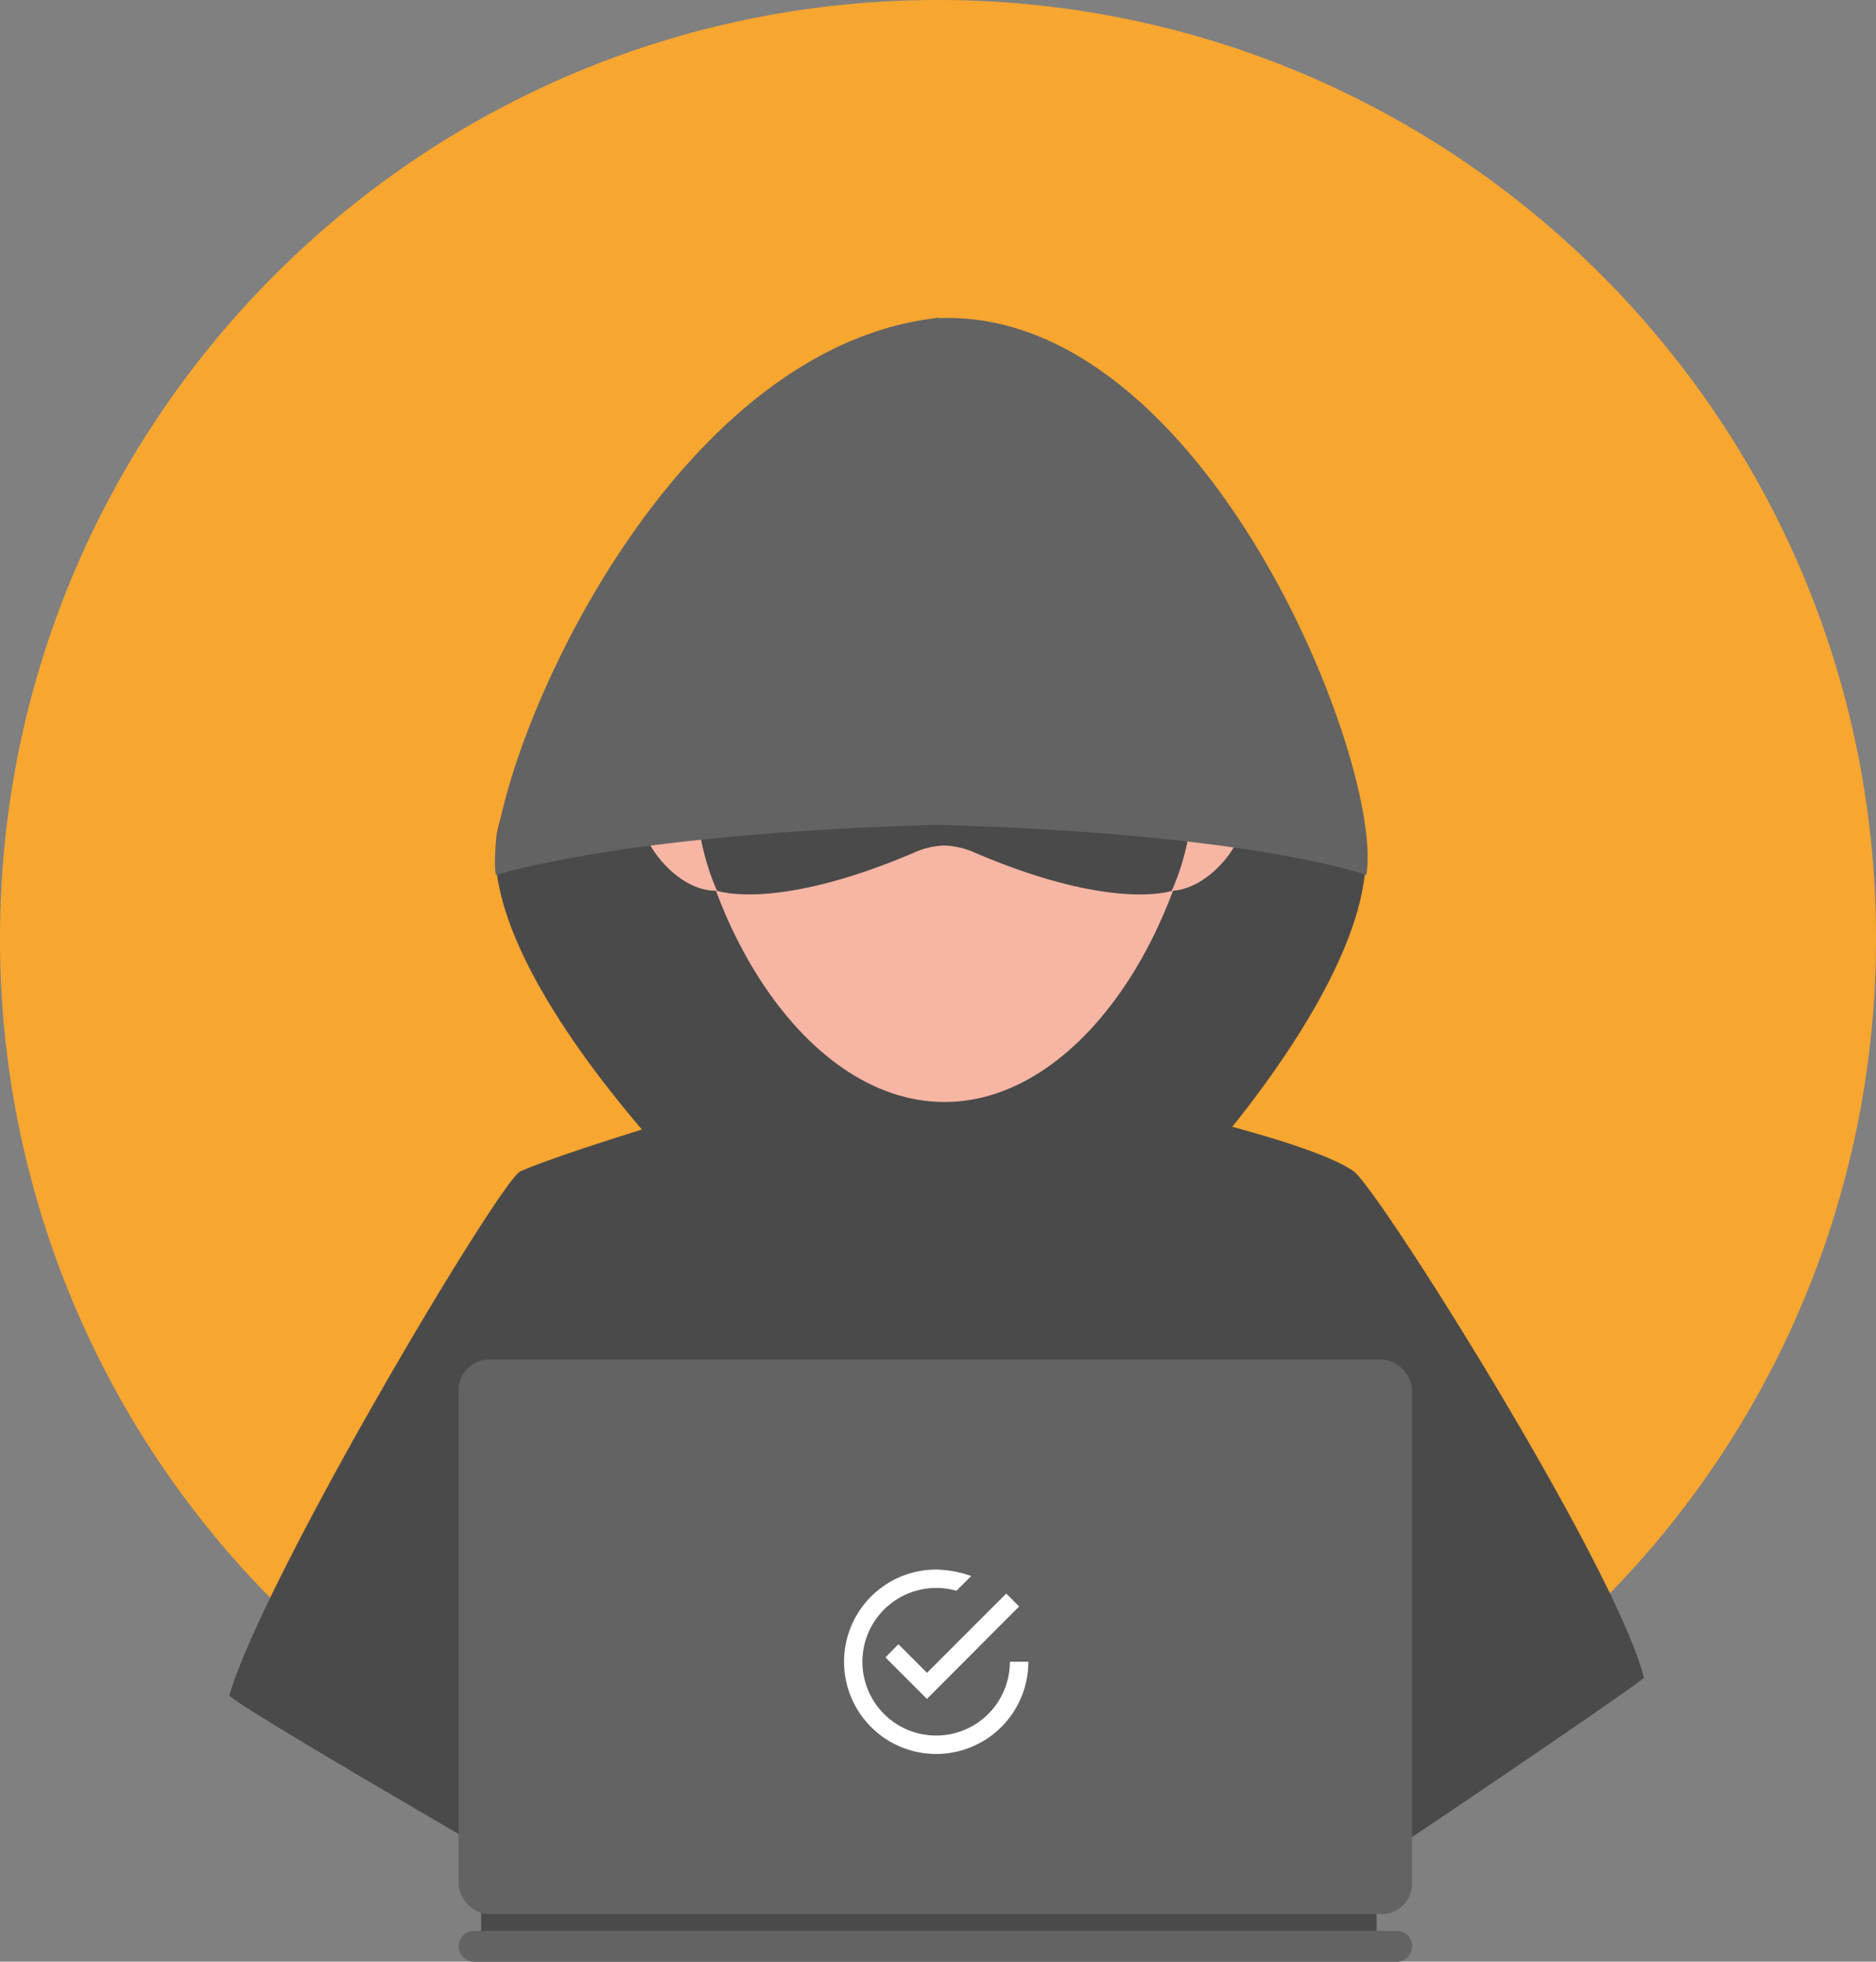 <?xml version="1.0" encoding="UTF-8"?> <svg xmlns="http://www.w3.org/2000/svg" width="364.82" height="381.24" viewBox="0 0 364.82 381.24"><rect x="0" y="0" width="364.82" height="381.24" fill="#808080" stroke="none"/> <title>auditoria-seguridad-hacking-etico-1</title> <path d="M372.63,192.29a182,182,0,0,1-68,142l-1.38,1.09a182.14,182.14,0,0,1-227.63-1.19c-.45-.35-.9-.71-1.34-1.08A182,182,0,0,1,7.81,192.29C7.81,91.55,89.48,9.89,190.22,9.89S372.63,91.55,372.63,192.29Z" transform="translate(-7.81 -9.89)" fill="#f7a630"></path> <path d="M190,65c-.1,0-.2,0-.3,0v0Z" transform="translate(-7.81 -9.89)" fill="#4a4a4a"></path> <path d="M273.21,179.88c-2.8,24.94-33.24,57.79-33.24,57.79H189.73V78.32l.38,0,.24,0h0v.06c3.81.28,22.47,2.37,38.13,14.77a120.51,120.51,0,0,1,16.68,16.3c10.95,21,17.82,44,25.12,55.35C273.1,169.12,273.84,174.3,273.21,179.88Z" transform="translate(-7.81 -9.89)" fill="#4a4a4a"></path> <path d="M190.11,78.35l.24,0V237.67H140.12s-32.2-32.85-35.65-57.8c-.77-5.57-.12-10.75,2.66-15.07,6.67-10.4,13.5-30.44,23.44-49.86A128,128,0,0,1,151.51,93.2c15.66-12.41,34.36-14.52,38.18-14.82v-.06h0Z" transform="translate(-7.81 -9.89)" fill="#4a4a4a"></path> <path d="M190.35,65v0a2.91,2.91,0,0,0-.32,0Z" transform="translate(-7.81 -9.89)" fill="#4a4a4a"></path> <rect x="165.68" y="198.38" width="32.34" height="54.81" fill="#fd916f"></rect> <path d="M205.9,250.15c0,3.37-7.14,6.1-16,6.1s-16.45-4-16.45-7.39,7.63-4.81,16.45-4.81S205.9,246.78,205.9,250.15Z" transform="translate(-7.81 -9.89)" fill="#fd916f"></path> <path d="M327.51,336c-4.69,3.72-48.71,33.5-53.81,36.67-8.66,5.41-18.1-54.6-27.78-51a158.57,158.57,0,0,1-112.38-.36c-9.37-3.61-18,56.25-26.42,51-5.53-3.43-49.7-28.78-54.74-32.86C59.29,316,105.13,239.25,109,237.54c12.66-5.54,64.52-20.28,64.52-20.28s32.14,2.1,32.33,2.24c0,0,53.71,10.08,65.17,18C275.93,241,322.2,314.59,327.51,336Z" transform="translate(-7.81 -9.89)" fill="#4a4a4a"></path> <path d="M159.73,169.6C159.73,177,154,183,146.9,183s-14.85-8.84-14.85-16.26,2.55-10.59,9.64-10.59S159.73,162.18,159.73,169.6Z" transform="translate(-7.81 -9.89)" fill="#f7b5a4"></path> <path d="M222.52,169.6c0,7.41,5.74,13.42,12.83,13.42s14.85-8.84,14.85-16.26-2.55-10.59-9.64-10.59S222.52,162.18,222.52,169.6Z" transform="translate(-7.81 -9.89)" fill="#f7b5a4"></path> <path d="M242.26,148.23c0,37.49-22.73,75.83-50.78,75.83s-50.78-38.34-50.78-75.83,22.73-59.95,50.78-59.95S242.26,110.73,242.26,148.23Z" transform="translate(-7.81 -9.89)" fill="#f7b5a4"></path> <path d="M239.71,155.42H191.48v-.06H143.25s-1.86,14.49,4,27.65c0,0,11.38,4.08,38.21-7.37a15.67,15.67,0,0,1,6-1.43v0a15.88,15.88,0,0,1,6,1.43c26.84,11.45,38.21,7.38,38.21,7.38C241.57,169.91,239.71,155.42,239.71,155.42Z" transform="translate(-7.81 -9.89)" fill="#4a4a4a"></path> <path d="M190.39,71.71v-.06h0l-.24,0-.38,0h0v.06c-55.26,6.61-88.61,92-85.52,108.25l.3-.09c3-.92,27.95-8.07,85.26-9.66h.62c57.76,1.6,80.47,8.85,82.86,9.67l.22.08C277.18,158.94,242.26,69.74,190.39,71.71Z" transform="translate(-7.81 -9.89)" fill="#636363"></path> <rect x="93.57" y="360.73" width="174.13" height="17.53" fill="#4a4a4a"></rect> <rect x="89.18" y="264.21" width="185.42" height="107.81" rx="5.94" ry="5.94" fill="#636363"></rect> <path d="M282.41,388.15a3,3,0,0,1-3,3H100a3,3,0,0,1-3-3h0a3,3,0,0,1,3-3H279.43a3,3,0,0,1,3,3Z" transform="translate(-7.81 -9.89)" fill="#636363"></path> <path d="M189.4,340.52a1.08,1.08,0,1,1-1.08-1.08A1.08,1.08,0,0,1,189.4,340.52Z" transform="translate(-7.81 -9.89)" fill="#636363"></path> <path d="M182.52,329.44,180,332l8.07,8.07L206,322.1l-2.51-2.51L188.08,335Zm21.68,3.41a14.34,14.34,0,1,1-14.33-14.34,13.9,13.9,0,0,1,3.94.54l2.87-2.87a22,22,0,0,0-6.81-1.25,17.92,17.92,0,1,0,17.92,17.92Z" transform="translate(-7.81 -9.89)" fill="#fff"></path> </svg> 